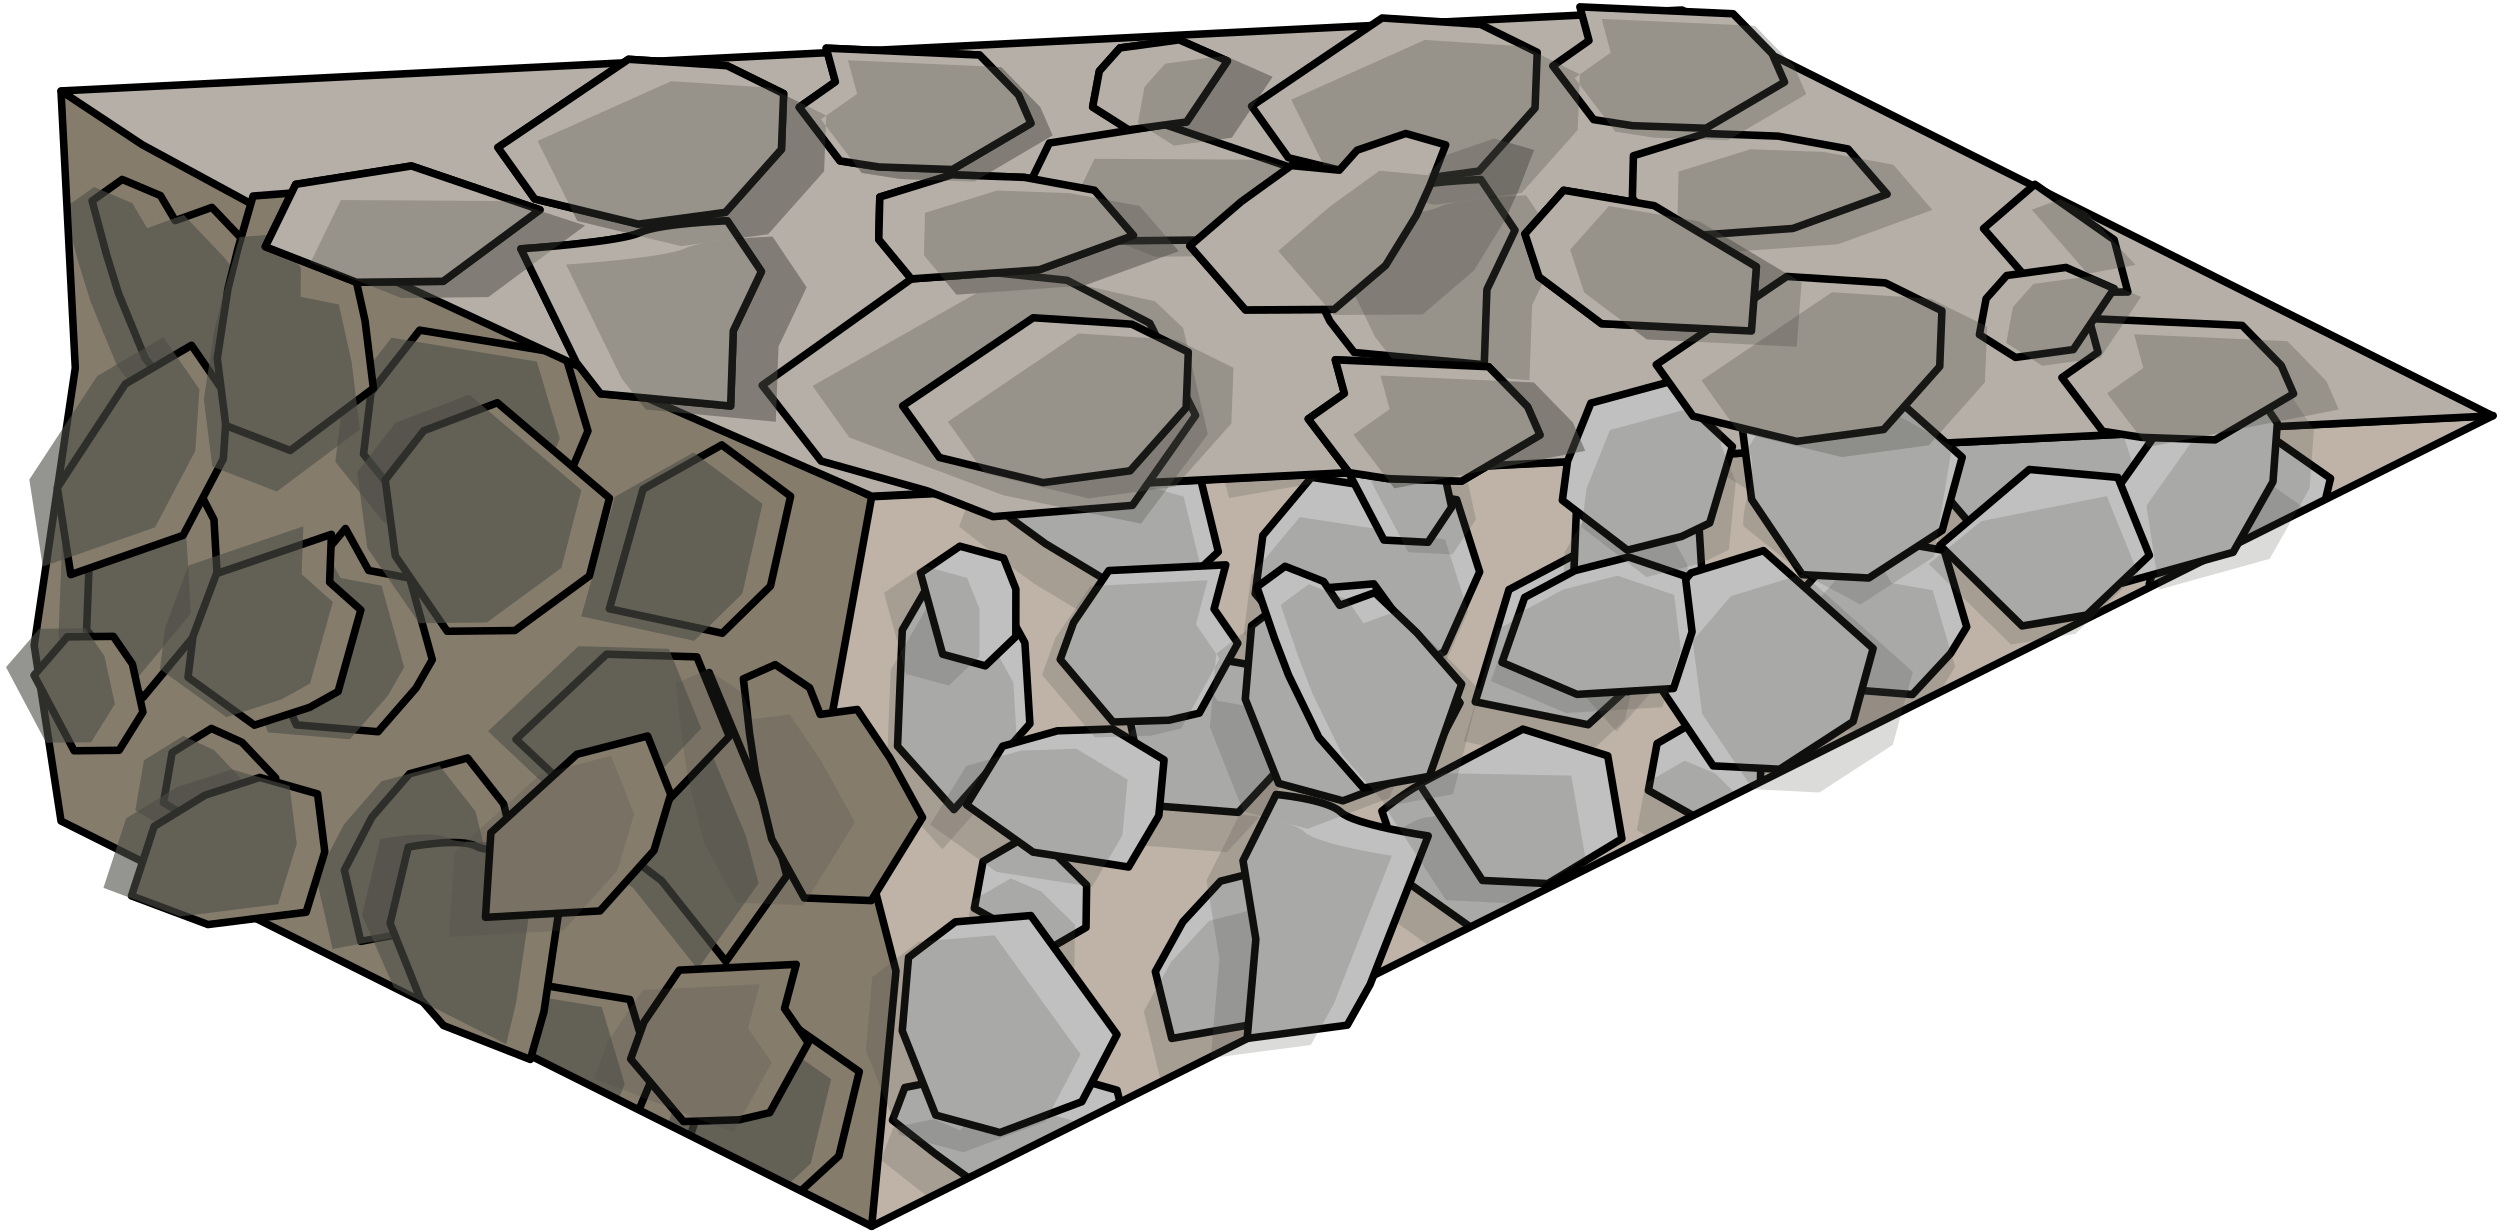 <?xml version="1.0" encoding="UTF-8" standalone="no"?><!DOCTYPE svg PUBLIC "-//W3C//DTD SVG 1.1//EN" "http://www.w3.org/Graphics/SVG/1.1/DTD/svg11.dtd"><svg width="100%" height="100%" viewBox="0 0 331 163" version="1.1" xmlns="http://www.w3.org/2000/svg" xmlns:xlink="http://www.w3.org/1999/xlink" xml:space="preserve" xmlns:serif="http://www.serif.com/" style="fill-rule:evenodd;clip-rule:evenodd;stroke-linecap:round;stroke-linejoin:round;stroke-miterlimit:1.5;"><g id="Stone_Ramp_LeftDown_low-angle1"><g><g><path d="M115.41,65.769l214.683,-10.744l-214.683,107.342c-30.26,-40.833 0,-96.598 0,-96.598Z" style="fill:#beb3a6;"/><clipPath id="_clip1"><path d="M115.41,65.769l214.683,-10.744l-214.683,107.342c-30.26,-40.833 0,-96.598 0,-96.598Z"/></clipPath><g clip-path="url(#_clip1)"><g><path d="M120.938,193.258l-7.471,-8.393l0.629,-15.381l4.861,-8.365l7.639,3.249l3.734,6.804l0.66,10.713l-10.052,11.373" style="fill:#c0c0c0;stroke:#000;stroke-width:1px;"/><path d="M144.478,162.973l6.48,-6.062l-3.057,-12.565l-8.623,-2.463l-7.622,-1.443l-2.977,3.95l-3.5,-1.489l-5.378,1.086l-1.634,4.32l5.651,4.448l4.24,3.09l7.817,4.704l8.603,2.424Z" style="fill:#c0c0c0;stroke:#000;stroke-width:1px;"/><path d="M181.465,169.278l7.62,-4.416l4.724,-10.592l-3.045,-9.558l-19.233,-2.963l-6.432,7.697l-1.006,7.708l6.329,7.428l11.043,4.696Z" style="fill:#c0c0c0;stroke:#000;stroke-width:1px;"/><path d="M203.241,132.818l8.068,-10.665l-1.706,-5.941l-8.575,-19.295c0,0 -7.897,5.94 -10.383,6.017c-2.485,0.076 -7.683,4.452 -7.683,4.452l3.152,9.269l8.6,6.112l8.527,10.051Z" style="fill:#c0c0c0;stroke:#000;stroke-width:1px;"/><path d="M155.138,137.49l10.639,-1.857l10.285,-7.605l-2.017,-7.626l-4.768,-5.692l-7.679,1.951l-4.985,5.388l-3.648,6.589l2.173,8.852" style="fill:#c0c0c0;stroke:#000;stroke-width:1px;"/><path d="M213.95,165.005l-9.119,-6.382l-10.414,5.505l-4.461,14.856l14.945,3.036l6.387,-5.869l2.662,-11.146" style="fill:#c0c0c0;stroke:#000;stroke-width:1px;"/><path d="M126.304,107.193l-7.47,-8.393l0.628,-15.381l4.862,-8.365l7.638,3.249l3.735,6.804l0.66,10.713l-10.053,11.373" style="fill:#c0c0c0;stroke:#000;stroke-width:1px;"/><path d="M138.723,125.725l-9.713,-5.467l1.145,-6.212l5.192,-3.008l4.056,1.725l4.47,4.429l-0.085,5.597l-5.065,2.936Z" style="fill:#c0c0c0;stroke:#000;stroke-width:1px;"/><path d="M169.006,102.13l-5.042,5.43l-10.806,-0.849l-2.237,-4.698l-1.606,-8.155l10.344,-11.542l3.07,5.211l5.436,0.956l2.991,10.126l-2.15,3.521" style="fill:#c0c0c0;stroke:#000;stroke-width:1px;"/><path d="M154.826,79.109l6.479,-6.062l-3.056,-12.564l-8.623,-2.464l-7.623,-1.443l-2.976,3.95l-3.5,-1.488l-5.379,1.085l-1.633,4.32l5.651,4.448l4.24,3.09l7.816,4.704l8.604,2.424Z" style="fill:#c0c0c0;stroke:#000;stroke-width:1px;"/><path d="M183.564,90.724l7.62,-4.416l4.724,-10.592l-3.045,-9.558l-19.234,-2.963l-6.431,7.697l-1.006,7.708l6.329,7.428l11.043,4.696Z" style="fill:#c0c0c0;stroke:#000;stroke-width:1px;"/><path d="M211.248,56.581l8.069,-10.665l-1.707,-5.942l-8.574,-19.294c0,0 -7.897,5.94 -10.383,6.016c-2.486,0.077 -7.683,4.453 -7.683,4.453l3.152,9.268l8.6,6.112l8.526,10.052Z" style="fill:#c0c0c0;stroke:#000;stroke-width:1px;"/><path d="M164.251,60.672l10.639,-1.857l10.285,-7.606l-2.017,-7.625l-4.768,-5.692l-7.679,1.95l-4.985,5.388l-3.648,6.589l2.173,8.853" style="fill:#c0c0c0;stroke:#000;stroke-width:1px;"/><path d="M219.317,78.94l-9.119,-6.382l-10.415,5.505l-4.461,14.855l14.945,3.037l6.388,-5.869l2.662,-11.146" style="fill:#c0c0c0;stroke:#000;stroke-width:1px;"/><path d="M131.824,217.061l-9.714,-5.467l1.146,-6.212l5.191,-3.008l4.057,1.725l4.47,4.429l-0.085,5.597l-5.065,2.936Zm30.283,-23.595l-5.042,5.43l-10.806,-0.849l-2.238,-4.698l-1.605,-8.155l10.344,-11.542l3.07,5.211l5.436,0.956l2.991,10.126l-2.15,3.521Zm-42.702,5.063l-7.471,-8.393l0.629,-15.381l4.861,-8.365l7.639,3.249l3.734,6.804l0.661,10.713l-10.053,11.373Zm93.013,-28.253l-2.662,11.146l-6.388,5.869l-14.945,-3.037l4.461,-14.855l10.415,-5.505l9.119,6.382Zm-32.486,4.273l7.621,-4.416l4.724,-10.592l-3.045,-9.558l-19.234,-2.963l-6.431,7.697l-1.006,7.708l6.329,7.428l11.042,4.696Zm-36.986,-6.305l6.48,-6.062l-3.057,-12.565l-8.623,-2.463l-7.622,-1.443l-2.977,3.95l-3.5,-1.489l-5.378,1.086l-1.634,4.32l5.651,4.448l4.24,3.09l7.816,4.704l8.604,2.424Zm10.659,-25.483l10.639,-1.857l10.285,-7.605l-2.016,-7.626l-4.769,-5.692l-7.679,1.951l-4.985,5.388l-3.648,6.589l2.173,8.852Zm48.103,-4.672l8.069,-10.665l-1.707,-5.941l-8.574,-19.295c0,0 -7.897,5.94 -10.383,6.017c-2.486,0.076 -7.683,4.452 -7.683,4.452l3.152,9.269l8.6,6.112l8.526,10.051Zm-64.518,-7.093l-9.713,-5.467l1.146,-6.212l5.191,-3.008l4.056,1.725l4.471,4.429l-0.085,5.597l-5.066,2.936Zm30.284,-23.595l-5.042,5.43l-10.806,-0.849l-2.238,-4.698l-1.605,-8.155l10.343,-11.542l3.071,5.211l5.436,0.956l2.99,10.126l-2.149,3.521Zm-42.702,5.063l-7.471,-8.393l0.629,-15.381l4.861,-8.365l7.639,3.249l3.734,6.804l0.66,10.713l-10.052,11.373Zm93.012,-28.253l-2.662,11.146l-6.387,5.869l-14.945,-3.037l4.461,-14.855l10.414,-5.505l9.119,6.382Zm-35.753,11.784l7.621,-4.416l4.724,-10.592l-3.046,-9.558l-19.233,-2.963l-6.432,7.697l-1.006,7.708l6.329,7.428l11.043,4.696Zm-28.738,-11.615l6.48,-6.062l-3.057,-12.564l-8.623,-2.464l-7.622,-1.443l-2.977,3.95l-3.5,-1.488l-5.378,1.085l-1.634,4.32l5.651,4.448l4.24,3.09l7.816,4.704l8.604,2.424Zm9.426,-18.437l10.639,-1.858l10.284,-7.605l-2.016,-7.625l-4.769,-5.692l-7.679,1.95l-4.985,5.388l-3.647,6.589l2.173,8.853Zm46.997,-4.091l8.068,-10.665l-1.706,-5.942l-8.575,-19.294c0,0 -7.897,5.94 -10.383,6.016c-2.485,0.077 -7.683,4.452 -7.683,4.452l3.152,9.269l8.6,6.112l8.527,10.052Z" style="fill:#4e4d47;fill-opacity:0.2;"/></g><g><path d="M210.18,177.654l-7.47,-8.393l0.628,-15.381l4.862,-8.364l7.638,3.248l3.735,6.804l0.66,10.713l-10.053,11.373" style="fill:#c0c0c0;stroke:#000;stroke-width:1px;"/><path d="M252.882,172.591l-5.042,5.43l-10.806,-0.848l-2.237,-4.699l-1.606,-8.155l10.344,-11.541l3.071,5.211l5.435,0.955l2.991,10.126l-2.15,3.521" style="fill:#c0c0c0;stroke:#000;stroke-width:1px;"/><path d="M233.721,147.369l6.48,-6.062l-3.057,-12.564l-8.623,-2.464l-7.622,-1.443l-2.977,3.95l-3.5,-1.488l-5.378,1.085l-1.634,4.32l5.651,4.448l4.24,3.09l7.816,4.704l8.604,2.424Z" style="fill:#c0c0c0;stroke:#000;stroke-width:1px;"/><path d="M270.708,153.675l7.62,-4.416l4.724,-10.593l-3.045,-9.557l-19.234,-2.964l-6.431,7.697l-1.006,7.709l6.329,7.427l11.043,4.697Z" style="fill:#c0c0c0;stroke:#000;stroke-width:1px;"/><path d="M292.483,117.214l8.069,-10.664l-1.707,-5.942l-8.574,-19.295c0,0 -7.897,5.94 -10.383,6.017c-2.486,0.077 -7.683,4.452 -7.683,4.452l3.152,9.269l8.6,6.112l8.526,10.051Z" style="fill:#c0c0c0;stroke:#000;stroke-width:1px;"/><path d="M244.381,121.886l10.639,-1.857l10.284,-7.605l-2.016,-7.626l-4.769,-5.691l-7.679,1.95l-4.985,5.388l-3.648,6.589l2.174,8.852" style="fill:#c0c0c0;stroke:#000;stroke-width:1px;"/><path d="M303.193,149.401l-9.119,-6.382l-10.415,5.505l-4.461,14.856l14.945,3.036l6.388,-5.869l2.662,-11.146" style="fill:#c0c0c0;stroke:#000;stroke-width:1px;"/><path d="M215.547,91.589l-7.471,-8.393l0.629,-15.381l4.861,-8.364l7.639,3.248l3.734,6.804l0.66,10.713l-10.052,11.373" style="fill:#c0c0c0;stroke:#000;stroke-width:1px;"/><path d="M227.965,110.121l-9.713,-5.467l1.146,-6.211l5.191,-3.009l4.057,1.725l4.47,4.43l-0.085,5.596l-5.066,2.936Z" style="fill:#c0c0c0;stroke:#000;stroke-width:1px;"/><path d="M258.249,86.526l-5.042,5.43l-10.806,-0.848l-2.238,-4.699l-1.605,-8.155l10.344,-11.541l3.07,5.211l5.436,0.955l2.99,10.126l-2.149,3.521" style="fill:#c0c0c0;stroke:#000;stroke-width:1px;"/><path d="M244.068,63.506l6.48,-6.063l-3.057,-12.564l-8.623,-2.464l-7.622,-1.443l-2.977,3.95l-3.5,-1.488l-5.378,1.085l-1.634,4.32l5.651,4.448l4.24,3.091l7.816,4.703l8.604,2.425Z" style="fill:#c0c0c0;stroke:#000;stroke-width:1px;"/><path d="M272.806,75.12l7.621,-4.416l4.724,-10.592l-3.045,-9.558l-19.234,-2.963l-6.432,7.697l-1.005,7.708l6.328,7.428l11.043,4.696Z" style="fill:#c0c0c0;stroke:#000;stroke-width:1px;"/><path d="M300.491,40.977l8.069,-10.665l-1.707,-5.942l-8.575,-19.294c0,0 -7.897,5.94 -10.382,6.017c-2.486,0.076 -7.683,4.452 -7.683,4.452l3.151,9.269l8.6,6.112l8.527,10.051Z" style="fill:#c0c0c0;stroke:#000;stroke-width:1px;"/><path d="M253.494,45.068l10.639,-1.857l10.285,-7.605l-2.017,-7.626l-4.768,-5.692l-7.68,1.95l-4.984,5.389l-3.648,6.588l2.173,8.853" style="fill:#c0c0c0;stroke:#000;stroke-width:1px;"/><path d="M308.56,63.336l-9.12,-6.382l-10.414,5.505l-4.461,14.856l14.945,3.036l6.387,-5.869l2.663,-11.146" style="fill:#c0c0c0;stroke:#000;stroke-width:1px;"/><path d="M221.066,201.457l-9.713,-5.467l1.146,-6.211l5.191,-3.009l4.057,1.725l4.47,4.43l-0.085,5.596l-5.066,2.936Zm30.284,-23.595l-5.042,5.43l-10.806,-0.848l-2.238,-4.699l-1.605,-8.155l10.343,-11.541l3.071,5.211l5.436,0.955l2.99,10.126l-2.149,3.521Zm-42.702,5.063l-7.471,-8.393l0.629,-15.381l4.861,-8.364l7.639,3.248l3.734,6.804l0.66,10.713l-10.052,11.373Zm93.012,-28.253l-2.662,11.146l-6.387,5.869l-14.945,-3.036l4.461,-14.856l10.414,-5.505l9.119,6.382Zm-32.485,4.274l7.62,-4.416l4.724,-10.593l-3.045,-9.557l-19.233,-2.964l-6.432,7.697l-1.006,7.709l6.329,7.427l11.043,4.697Zm-36.987,-6.306l6.48,-6.062l-3.056,-12.564l-8.623,-2.464l-7.623,-1.443l-2.976,3.95l-3.5,-1.488l-5.379,1.085l-1.634,4.32l5.651,4.448l4.24,3.09l7.817,4.704l8.603,2.424Zm10.66,-25.483l10.639,-1.857l10.285,-7.605l-2.017,-7.626l-4.768,-5.691l-7.679,1.95l-4.985,5.388l-3.648,6.589l2.173,8.852Zm48.103,-4.672l8.069,-10.664l-1.707,-5.942l-8.575,-19.295c0,0 -7.897,5.94 -10.382,6.017c-2.486,0.076 -7.683,4.452 -7.683,4.452l3.151,9.269l8.6,6.112l8.527,10.051Zm-64.518,-7.093l-9.713,-5.467l1.145,-6.211l5.192,-3.009l4.056,1.725l4.47,4.43l-0.084,5.596l-5.066,2.936Zm30.283,-23.595l-5.042,5.43l-10.806,-0.848l-2.237,-4.699l-1.606,-8.155l10.344,-11.541l3.071,5.211l5.435,0.955l2.991,10.126l-2.15,3.521Zm-42.702,5.063l-7.47,-8.393l0.628,-15.381l4.862,-8.365l7.638,3.249l3.735,6.804l0.66,10.713l-10.053,11.373Zm93.013,-28.253l-2.662,11.146l-6.388,5.869l-14.945,-3.036l4.461,-14.856l10.415,-5.505l9.119,6.382Zm-35.753,11.784l7.62,-4.416l4.724,-10.592l-3.045,-9.558l-19.233,-2.963l-6.432,7.697l-1.006,7.708l6.329,7.428l11.043,4.696Zm-28.738,-11.614l6.479,-6.063l-3.056,-12.564l-8.623,-2.464l-7.622,-1.443l-2.977,3.95l-3.5,-1.488l-5.378,1.085l-1.634,4.32l5.651,4.448l4.24,3.091l7.816,4.703l8.604,2.425Zm9.425,-18.438l10.639,-1.857l10.285,-7.606l-2.017,-7.625l-4.768,-5.692l-7.679,1.95l-4.985,5.389l-3.648,6.588l2.173,8.853Zm46.997,-4.091l8.069,-10.665l-1.707,-5.942l-8.574,-19.294c0,0 -7.897,5.94 -10.383,6.016c-2.486,0.077 -7.683,4.453 -7.683,4.453l3.152,9.269l8.6,6.112l8.526,10.051Z" style="fill:#4e4d47;fill-opacity:0.2;"/></g></g><path d="M115.41,65.769l214.683,-10.744l-214.683,107.342c-30.26,-40.833 0,-96.598 0,-96.598Z" style="fill:none;stroke:#000;stroke-width:1px;"/></g><path d="M8.078,12.103l107.332,53.666l-5.367,29.516l8.588,33.272l-3.221,33.81l-107.332,-53.666l-3.551,-23.241l5.441,-36.735l-1.89,-36.622" style="fill:#857c6c;"/><clipPath id="_clip2"><path d="M8.078,12.103l107.332,53.666l-5.367,29.516l8.588,33.272l-3.221,33.81l-107.332,-53.666l-3.551,-23.241l5.441,-36.735l-1.89,-36.622"/></clipPath><g clip-path="url(#_clip2)"><g><path d="M13.571,184.08l-7.471,-8.946l0.629,-16.394l4.861,-8.915l7.639,3.462l3.734,7.252l0.66,11.419l-10.052,12.122" style="fill:#857c6c;stroke:#000;stroke-width:1px;"/><path d="M56.273,178.683l-5.042,5.789l-10.806,-0.905l-2.238,-5.008l-1.605,-8.692l10.344,-12.302l3.07,5.554l5.436,1.018l2.99,10.794l-2.149,3.752" style="fill:#857c6c;stroke:#000;stroke-width:1px;"/><path d="M37.111,151.801l6.48,-6.462l-3.056,-13.392l-8.623,-2.626l-7.623,-1.538l-2.976,4.21l-3.5,-1.586l-5.379,1.157l-1.634,4.604l5.651,4.741l4.24,3.294l7.817,5.014l8.603,2.584Z" style="fill:#857c6c;stroke:#000;stroke-width:1px;"/><path d="M74.098,158.521l7.62,-4.707l4.724,-11.29l-3.045,-10.187l-19.233,-3.159l-6.432,8.204l-1.006,8.216l6.329,7.918l11.043,5.005Z" style="fill:#857c6c;stroke:#000;stroke-width:1px;"/><path d="M96.106,127.306l8.069,-11.367l-1.707,-6.333l-8.574,-20.566c0,0 -7.897,6.332 -10.383,6.413c-2.486,0.082 -7.683,4.746 -7.683,4.746l3.152,9.879l8.6,6.515l8.526,10.713Z" style="fill:#857c6c;stroke:#000;stroke-width:1px;"/><path d="M47.771,124.639l10.639,-1.979l10.285,-8.107l-2.017,-8.128l-4.768,-6.066l-7.679,2.079l-4.985,5.743l-3.648,7.022l2.173,9.436" style="fill:#857c6c;stroke:#000;stroke-width:1px;"/><path d="M113.77,141.884l-9.093,-6.35l-10.433,5.551l-4.516,14.884l14.93,2.979l6.408,-5.899l2.704,-11.165" style="fill:#857c6c;stroke:#000;stroke-width:1px;"/><path d="M18.937,92.346l-7.47,-8.946l0.628,-16.394l4.862,-8.915l7.638,3.462l3.735,7.252l0.66,11.419l-10.053,12.122" style="fill:#857c6c;stroke:#000;stroke-width:1px;"/><path d="M31.356,112.098l-9.713,-5.826l1.145,-6.621l5.192,-3.206l4.056,1.838l4.47,4.721l-0.084,5.966l-5.066,3.128Z" style="fill:#857c6c;stroke:#000;stroke-width:1px;"/><path d="M55.088,91.093l-5.042,5.788l-10.806,-0.905l-2.237,-5.008l-1.606,-8.692l10.344,-12.302l3.07,5.554l5.436,1.018l2.991,10.794l-2.15,3.753" style="fill:#857c6c;stroke:#000;stroke-width:1px;"/><path d="M24.786,54.486l9.014,-1.578l5.175,-12.724l-5.559,-7.096l-5.363,-5.631l-4.853,1.743l-1.958,-3.307l-5.069,-2.136l-3.979,2.835l1.911,7.124l1.585,5.131l3.529,8.589l5.567,7.05Z" style="fill:#857c6c;stroke:#000;stroke-width:1px;"/><path d="M65.499,73.054l7.621,-4.707l4.724,-11.29l-3.045,-10.187l-19.234,-3.158l-6.432,8.203l-1.005,8.217l6.328,7.917l11.043,5.005Z" style="fill:#857c6c;stroke:#000;stroke-width:1px;"/><path d="M101.24,27.925l8.069,-11.367l-1.706,-6.333l-8.575,-20.566c0,0 -7.897,6.332 -10.383,6.413c-2.486,0.082 -7.683,4.746 -7.683,4.746l3.152,9.879l8.6,6.515l8.526,10.713Z" style="fill:#857c6c;stroke:#000;stroke-width:1px;"/><path d="M53.138,32.905l10.639,-1.979l10.284,-8.107l-2.016,-8.128l-4.769,-6.066l-7.679,2.078l-4.985,5.744l-3.647,7.022l2.173,9.436" style="fill:#857c6c;stroke:#000;stroke-width:1px;"/><path d="M104.677,65.705l-9.12,-6.802l-10.414,5.867l-4.461,15.834l14.945,3.237l6.387,-6.256l2.663,-11.88" style="fill:#857c6c;stroke:#000;stroke-width:1px;"/></g><path d="M22.263,204.834l-9.714,-5.826l1.146,-6.621l5.191,-3.207l4.057,1.839l4.47,4.721l-0.085,5.966l-5.065,3.128Zm30.283,-25.149l-5.042,5.788l-10.806,-0.904l-2.238,-5.008l-1.605,-8.692l10.344,-12.302l3.07,5.554l5.436,1.018l2.991,10.793l-2.15,3.753Zm-42.702,5.397l-7.47,-8.946l0.628,-16.394l4.861,-8.916l7.639,3.463l3.735,7.252l0.66,11.419l-10.053,12.122Zm100.199,-42.196l-2.704,11.165l-6.408,5.899l-14.93,-2.979l4.516,-14.884l10.433,-5.551l9.093,6.35Zm-39.672,16.637l7.621,-4.707l4.724,-11.29l-3.045,-10.187l-19.234,-3.159l-6.431,8.204l-1.006,8.216l6.329,7.917l11.042,5.006Zm-36.986,-6.721l6.48,-6.461l-3.057,-13.392l-8.623,-2.626l-7.622,-1.538l-2.977,4.21l-3.5,-1.586l-5.378,1.157l-1.634,4.604l5.651,4.741l4.24,3.294l7.816,5.013l8.604,2.584Zm58.995,-24.494l8.068,-11.367l-1.706,-6.333l-8.575,-20.566c0,0 -7.897,6.331 -10.383,6.413c-2.485,0.082 -7.683,4.746 -7.683,4.746l3.152,9.879l8.6,6.515l8.527,10.713Zm-48.336,-2.667l10.639,-1.98l10.285,-8.106l-2.016,-8.128l-4.769,-6.066l-7.679,2.078l-4.985,5.744l-3.648,7.022l2.173,9.436Zm-16.415,-12.541l-9.713,-5.826l1.146,-6.621l5.191,-3.207l4.057,1.839l4.47,4.721l-0.085,5.965l-5.066,3.129Zm23.732,-21.006l-5.042,5.788l-10.805,-0.904l-2.238,-5.008l-1.605,-8.692l10.343,-12.302l3.071,5.554l5.435,1.018l2.991,10.793l-2.15,3.753Zm-36.15,1.254l-7.471,-8.946l0.629,-16.394l4.861,-8.916l7.639,3.463l3.734,7.252l0.66,11.419l-10.052,12.122Zm85.739,-26.641l-2.662,11.88l-6.388,6.256l-14.945,-3.237l4.461,-15.834l10.415,-5.867l9.119,6.802Zm-39.177,7.349l7.62,-4.707l4.724,-11.29l-3.045,-10.187l-19.234,-3.159l-6.431,8.204l-1.006,8.216l6.329,7.918l11.043,5.005Zm-40.714,-18.568l9.014,-1.578l5.175,-12.724l-5.559,-7.096l-5.363,-5.631l-4.853,1.742l-1.957,-3.306l-5.07,-2.136l-3.979,2.835l1.911,7.124l1.585,5.13l3.529,8.59l5.567,7.05Zm32.929,-25.797l6.062,2.236l10.285,-8.106l-2.017,-8.128l-4.768,-6.066l-7.679,2.078l-4.985,5.744l-3.648,7.022l6.75,5.22Zm43.526,-0.764l8.069,-11.367l-1.707,-6.333l-8.575,-20.566c0,0 -7.897,6.332 -10.382,6.413c-2.486,0.082 -7.684,4.746 -7.684,4.746l3.152,9.879l8.6,6.515l8.527,10.713Z" style="fill:#4e4d47;fill-opacity:0.6;"/></g><path d="M8.078,12.103l107.332,53.666l-5.367,29.516l8.588,33.272l-3.221,33.81l-107.332,-53.666l-3.551,-23.241l5.441,-36.735l-1.89,-36.622" style="fill:none;stroke:#000;stroke-width:1px;"/></g><path d="M330.026,55.059l-107.331,-53.733l-214.617,10.71l10.734,7.115l32.376,17.571l33.71,15.631l30.512,13.348l214.616,-10.642Z" style="fill:#b6afa7;stroke:#000;stroke-width:1px;"/><g><g><path d="M58.714,135.776l11.496,4.495l1.806,-6.305l3.268,-22.041c0,0 -10.031,1.348 -12.202,0.135c-2.172,-1.213 -9.03,0.1 -9.03,0.1l-2.399,10.089l4.005,10.018l3.056,3.509Z" style="fill:#857c6c;stroke:#000;stroke-width:1px;"/><path d="M17.407,118.616l10.134,3.795l12.993,-1.636l2.467,-8.003l-0.954,-7.657l-7.65,-2.182l-7.233,2.347l-6.749,4.133l-3.008,9.203" style="fill:#857c6c;stroke:#000;stroke-width:1px;"/><path d="M9.374,76.076l-1.783,-11.518l8.999,-13.718l8.765,-5.128l4.756,6.908l-0.544,8.139l-5.327,10.121l-14.866,5.196" style="fill:#857c6c;stroke:#000;stroke-width:1px;"/><path d="M9.818,99.404l-5.313,-10.004l4.398,-5.08l6.101,-0.067l2.526,3.668l1.393,6.351l-3.151,5.066l-5.954,0.066Z" style="fill:#857c6c;stroke:#000;stroke-width:1px;"/><path d="M40.986,93.658l-7.306,2.355l-8.789,-6.351l0.668,-5.444l3.11,-8.274l15.209,-5.199l-0.237,6.342l4.131,3.677l-3.008,10.788l-3.778,2.106" style="fill:#857c6c;stroke:#000;stroke-width:1px;"/><path d="M29.898,56.343l8.535,3.3l11,-8.229l-1.1,-8.946l-1.688,-7.591l-5.056,-1.012l0.03,-3.842l-3.241,-4.446l-4.871,0.375l-2.039,7.089l-1.29,5.212l-1.41,9.178l1.13,8.912Z" style="fill:#857c6c;stroke:#000;stroke-width:1px;"/><path d="M59.212,83.579l8.957,-0.099l9.872,-7.233l2.649,-10.297l-14.845,-12.631l-9.742,3.708l-5.102,6.519l1.336,10.047l6.875,9.986Z" style="fill:#857c6c;stroke:#000;stroke-width:1px;"/><path d="M96.563,97.501l-4.301,-10.532l-11.949,-0.349l-11.992,11.261l11.131,10.485l8.699,-2.062l8.412,-8.803" style="fill:#857c6c;stroke:#000;stroke-width:1px;"/></g><path d="M52.146,130.735l14.868,7.519l1.293,-5.353l3.268,-22.041c0,0 -10.031,1.348 -12.202,0.135c-2.172,-1.213 -9.03,0.1 -9.03,0.1l-2.399,10.089l4.202,9.551Zm-38.448,-13.184l10.134,3.795l12.993,-1.636l2.467,-8.003l-0.954,-7.657l-7.65,-2.182l-7.234,2.347l-6.748,4.133l-3.008,9.203Zm-7.589,-19.212l-5.313,-10.004l4.398,-5.08l6.101,-0.067l2.526,3.668l1.393,6.351l-3.151,5.066l-5.954,0.066Zm31.168,-5.746l-7.306,2.355l-8.789,-6.351l0.668,-5.444l3.11,-8.274l15.209,-5.199l-0.237,6.342l4.131,3.677l-3.008,10.788l-3.778,2.106Zm-31.612,-17.582l-1.783,-11.518l8.999,-13.718l8.764,-5.128l4.757,6.908l-0.544,8.139l-5.327,10.121l-14.866,5.196Zm87.189,21.425l-8.412,8.803l-8.699,2.062l-11.131,-10.485l11.992,-11.261l11.949,0.349l4.301,10.532Zm-37.351,-13.922l8.957,-0.099l9.872,-7.233l2.649,-10.297l-14.845,-12.631l-9.742,3.708l-5.102,6.519l1.335,10.047l6.876,9.986Zm-27.388,-20.738l8.535,3.3l10.999,-8.229l-1.1,-8.947l-1.688,-7.59l-5.056,-1.012l0.03,-3.843l-3.24,-4.445l-4.871,0.375l-2.04,7.089l-1.29,5.212l-1.41,9.178l1.131,8.912Z" style="fill:#4e4d47;fill-opacity:0.6;"/></g><g><path d="M64.277,121.453l0.717,-11.214l11.38,-10.366l9.366,-2.424l3.06,7.716l-2.213,7.44l-7.154,8.001l-15.156,0.847" style="fill:#857c6c;stroke:#000;stroke-width:1px;"/><path d="M97.9,148.26l-7.407,0.233l-6.993,-8.282l1.767,-4.894l4.671,-6.875l15.48,-0.759l-1.547,5.848l3.142,4.537l-5.098,9.245l-4.015,0.947" style="fill:#857c6c;stroke:#000;stroke-width:1px;"/><path d="M106.488,118.892l8.867,0.346l6.786,-11.008l-4.31,-7.864l-4.333,-6.435l-4.902,0.66l-1.402,-3.535l-4.553,-3.062l-4.221,1.876l0.81,7.145l0.783,5.188l2.151,8.866l4.324,7.823Z" style="fill:#857c6c;stroke:#000;stroke-width:1px;"/><path d="M123.884,147.637l8.498,2.315l10.854,-4.088l4.656,-8.885l-11.415,-15.761l-9.995,0.838l-6.19,4.704l-0.832,9.723l4.424,11.154Z" style="fill:#c0c0c0;stroke:#000;stroke-width:1px;"/><path d="M165.122,137.49l13.257,-1.76l3.025,-5.391l7.693,-19.663c0,0 -9.776,-1.44 -11.578,-3.154c-1.803,-1.713 -8.568,-2.333 -8.568,-2.333l-4.376,8.758l1.7,10.412l-1.153,13.131Z" style="fill:#c0c0c0;stroke:#000;stroke-width:1px;"/><path d="M127.981,106.567l8.8,6.26l12.639,1.967l4.005,-6.796l0.695,-7.392l-6.785,-4.09l-7.337,0.243l-7.25,2.038l-4.767,7.77" style="fill:#c0c0c0;stroke:#000;stroke-width:1px;"/><path d="M124.807,86.621l-2.942,-10.751l5.223,-3.552l5.789,1.577l1.625,4.097l-0.007,6.293l-4.039,3.875l-5.649,-1.539Z" style="fill:#c0c0c0;stroke:#000;stroke-width:1px;"/><path d="M154.773,95.36l-7.407,0.233l-6.994,-8.282l1.768,-4.894l4.671,-6.875l15.48,-0.759l-1.547,5.848l3.142,4.537l-5.098,9.246l-4.015,0.946" style="fill:#c0c0c0;stroke:#000;stroke-width:1px;"/><path d="M169.3,103.717l8.497,2.314l10.854,-4.087l4.656,-8.885l-11.415,-15.761l-9.995,0.837l-6.189,4.704l-0.833,9.723l4.425,11.155Z" style="fill:#c0c0c0;stroke:#000;stroke-width:1px;"/><path d="M214.739,111.043l-1.873,-10.972l-11.236,-3.536l-13.701,7.272l8.347,12.763l8.665,0.416l9.798,-5.943" style="fill:#c0c0c0;stroke:#000;stroke-width:1px;"/><path d="M97.089,149.929l-18.415,-7.102l1.768,-4.894l4.67,-6.875l15.48,-0.759l-1.547,5.847l3.142,4.537l-5.098,9.246Zm-37.637,-25.86l0.716,-11.214l11.38,-10.366l9.366,-2.424l3.06,7.716l-2.213,7.44l-7.154,8.001l-15.155,0.847Zm59.606,26.184l8.498,2.315l10.854,-4.088l4.656,-8.885l-11.415,-15.761l-9.995,0.838l-6.189,4.704l-0.833,9.723l4.424,11.154Zm-21.52,-30.735l8.867,0.346l6.786,-11.007l-4.31,-7.865l-4.333,-6.435l-4.902,0.661l-1.402,-3.536l-4.553,-3.061l-4.221,1.875l0.81,7.145l0.783,5.189l2.151,8.865l4.324,7.823Zm25.617,-10.336l8.8,6.261l12.639,1.967l4.005,-6.796l0.696,-7.392l-6.786,-4.09l-7.337,0.243l-7.25,2.038l-4.767,7.769Zm37.141,30.923l13.257,-1.759l3.025,-5.391l7.693,-19.663c0,0 -9.776,-1.44 -11.578,-3.154c-1.802,-1.714 -8.568,-2.333 -8.568,-2.333l-4.376,8.758l1.7,10.412l-1.153,13.13Zm-40.315,-50.868l-2.941,-10.751l5.222,-3.552l5.789,1.577l1.626,4.097l-0.007,6.293l-4.04,3.875l-5.649,-1.539Zm32.387,8.166l-7.407,0.232l-6.993,-8.281l1.768,-4.894l4.67,-6.875l15.48,-0.759l-1.547,5.847l3.142,4.537l-5.098,9.246l-4.015,0.947Zm57.545,16.256l-9.798,5.943l-8.664,-0.416l-8.348,-12.763l8.018,-4.053l16.919,0.317l1.873,10.972Zm-45.301,-6.236l8.498,2.315l10.854,-4.088l5.495,-13.836l-12.254,-10.81l-9.995,0.837l-6.189,4.704l-0.833,9.723l4.424,11.155Z" style="fill:#4e4d47;fill-opacity:0.2;"/></g><g><path d="M281.043,77.187l-1.698,-11.107l8.901,-12.56l8.632,-4.37l4.639,6.884l-0.572,7.74l-5.278,9.346l-14.624,4.067" style="fill:#c0c0c0;stroke:#000;stroke-width:1px;"/><path d="M180.508,104.337l8.736,-1.557l4.276,-12.204l-5.892,-6.761l-5.608,-5.36l-4.647,1.693l-2.126,-3.154l-5.102,-2.017l-3.723,2.734l2.319,6.807l1.874,4.901l3.996,8.201l5.897,6.717Z" style="fill:#c0c0c0;stroke:#000;stroke-width:1px;"/><path d="M226.826,101.403l8.797,0.444l9.729,-6.313l2.649,-9.675l-14.521,-12.957l-9.585,2.955l-5.04,5.919l1.265,9.676l6.706,9.951Z" style="fill:#c0c0c0;stroke:#000;stroke-width:1px;"/><path d="M198.869,87.702l9.935,4.235l12.767,-0.781l2.46,-7.494l-0.901,-7.371l-7.503,-2.544l-7.115,1.806l-6.647,3.541l-2.996,8.608" style="fill:#c0c0c0;stroke:#000;stroke-width:1px;"/><path d="M183.232,71.504l-5.172,-9.874l4.343,-4.587l5.992,0.303l2.464,3.656l1.338,6.148l-3.118,4.649l-5.847,-0.295Z" style="fill:#c0c0c0;stroke:#000;stroke-width:1px;"/><path d="M222.646,71.028l-7.186,1.81l-8.602,-6.595l0.68,-5.159l3.094,-7.714l14.959,-4.051l-0.261,6.043l4.04,3.76l-3.004,10.122l-3.72,1.784" style="fill:#c0c0c0;stroke:#000;stroke-width:1px;"/><path d="M238.623,76.085l8.796,0.445l9.729,-6.314l2.649,-9.675l-14.52,-12.956l-9.585,2.955l-5.04,5.918l1.265,9.676l6.706,9.951Z" style="fill:#c0c0c0;stroke:#000;stroke-width:1px;"/><path d="M284.579,73.528l-4.176,-10.318l-11.732,-1.052l-11.83,10.033l10.883,10.683l8.553,-1.446l8.302,-7.9" style="fill:#c0c0c0;stroke:#000;stroke-width:1px;"/><path d="M285.885,78.054l-1.697,-11.107l8.901,-12.559l8.631,-4.37l4.639,6.883l-0.571,7.74l-5.279,9.346l-14.624,4.067Zm-53.801,26.432l8.796,0.445l9.729,-6.314l2.649,-9.675l-14.52,-12.956l-9.585,2.955l-5.041,5.918l1.265,9.676l6.707,9.951Zm-48.438,2.229l8.736,-1.557l3.48,-13.839l-5.096,-5.126l-5.608,-5.36l-4.648,1.693l-2.125,-3.154l-5.103,-2.017l-3.722,2.734l2.319,6.807l1.874,4.901l3.996,8.201l5.897,6.717Zm13.75,-16.539l9.936,4.235l12.767,-0.781l2.46,-7.494l-0.901,-7.371l-7.504,-2.544l-7.114,1.806l-6.647,3.541l-2.997,8.608Zm-10.945,-17.063l-5.172,-9.873l4.343,-4.587l5.992,0.303l2.464,3.655l1.338,6.149l-3.118,4.649l-5.847,-0.296Zm38.724,1.476l-7.185,1.81l-8.602,-6.595l0.68,-5.159l3.093,-7.715l14.96,-4.05l-0.261,6.043l1.961,4.875l-0.926,9.007l-3.72,1.784Zm57.931,1.413l-8.301,7.9l-8.553,1.446l-10.883,-10.683l6.966,-5.674l16.596,-3.307l4.175,10.318Zm-44.368,-0.016l7.578,4.053l9.729,-6.313l2.41,-14.691l-14.281,-7.941l-9.586,2.955l-3.127,5.325c1.548,3.285 -0.873,7.055 -0.648,10.27l7.925,6.342Z" style="fill:#4e4d47;fill-opacity:0.2;"/></g><g><path d="M231.892,43.825l0.654,-8.5l-13.517,-8.091l-11.996,-2.039l-5.132,5.772l1.857,5.676l8.286,6.21l19.848,0.972" style="fill:#b6afa7;stroke:#000;stroke-width:1px;"/><path d="M183.773,63.373l9.725,0.338l10.395,-6.113l-1.632,-3.742l-5.175,-5.303l-20.288,-0.912l1.205,4.457l-4.786,3.364l5.4,7.107l5.156,0.804" style="fill:#b6afa7;stroke:#000;stroke-width:1px;"/><path d="M176.64,40.965l-11.732,0.069l-7.373,-8.477l6.8,-5.856l6.625,-4.774l6.365,0.607l2.351,-2.644l6.435,-2.217l5.294,1.511l-2.085,5.388l-1.771,3.909l-4.096,6.66l-6.813,5.824Z" style="fill:#b6afa7;stroke:#000;stroke-width:1px;"/><path d="M149.934,66.91l-18.471,1.498l-8.646,-3.402l-14.101,-3.962l-7.802,-10.025l22.154,-15.81l18.218,1.904l10.944,5.681l6.066,12.197l-8.362,11.919Z" style="fill:#b6afa7;stroke:#000;stroke-width:1px;"/><path d="M96.736,53.756l-17.217,-1.621l-3.218,-4.145l-7.335,-15.045c0,0 13.086,-0.875 15.705,-2.133c2.618,-1.257 11.621,-1.578 11.621,-1.578l4.518,6.722l-3.723,7.841l-0.351,9.959Z" style="fill:#b6afa7;stroke:#000;stroke-width:1px;"/><path d="M150.078,31.171l-12.487,4.544l-16.934,1.212l-4.309,-5.228l0.138,-5.609l9.523,-2.946l9.632,0.344l9.262,1.701l5.175,5.982" style="fill:#b6afa7;stroke:#000;stroke-width:1px;"/><path d="M157.101,16.15l5.407,-8.07l-6.375,-2.802l-7.852,1.067l-2.725,3.064l-0.888,4.762l4.771,3.019l7.662,-1.04Z" style="fill:#b6afa7;stroke:#000;stroke-width:1px;"/><path d="M116.374,22.107l9.725,0.338l10.395,-6.113l-1.632,-3.742l-5.175,-5.303l-20.288,-0.912l1.205,4.457l-4.786,3.364l5.4,7.107l5.156,0.804" style="fill:#b6afa7;stroke:#000;stroke-width:1px;"/><path d="M96.042,28.112l-11.526,1.566l-13.719,-3.33l-4.869,-6.824l17.286,-11.675l13.05,0.852l7.485,3.694l-0.288,7.374l-7.419,8.343Z" style="fill:#b6afa7;stroke:#000;stroke-width:1px;"/><path d="M35.128,32.663l4.031,-8.26l15.308,-2.43l17.017,5.801l-12.817,9.474l-11.476,0.125l-12.063,-4.71" style="fill:#b6afa7;stroke:#000;stroke-width:1px;"/><path d="M184.603,64.654l25.276,-4.971l-1.632,-3.742l-5.175,-5.304l-20.288,-0.912l1.205,4.458l-4.787,3.364l5.401,7.107Zm53.275,-18.744l0.653,-8.5l-13.517,-8.092l-11.995,-2.038l-5.132,5.771l1.857,5.677l8.286,6.21l19.848,0.972Zm-86.809,23.428l-18.191,-3.752l-20.432,-7.664l-4.869,-6.824l21.694,-12.274l14.306,-1.024l9.352,2.101l3.724,3.536l3.267,14.051l-8.851,11.85Zm37.274,-27.703l-11.732,0.068l-7.373,-8.476l6.8,-5.856l6.625,-4.774l6.365,0.606l2.351,-2.644l6.435,-2.217l5.294,1.511l-2.085,5.389l-1.771,3.908l-4.096,6.66l-6.813,5.825Zm-32.279,-8.379l-12.487,4.544l-16.934,1.212l-4.309,-5.229l0.137,-5.608l9.524,-2.946l9.632,0.344l9.262,1.7l5.175,5.983Zm-53.343,22.585l-17.216,-1.621l-3.218,-4.145l-7.335,-15.045c0,0 13.086,-0.876 15.705,-2.133c2.618,-1.258 11.621,-1.579 11.621,-1.579l4.517,6.722l-3.722,7.841l-0.352,9.96Zm60.366,-37.607l5.407,-8.069l-6.375,-2.802l-7.853,1.066l-2.725,3.065l-0.887,4.761l4.771,3.02l7.662,-1.041Zm-43.836,5.471l9.726,0.338l10.394,-6.113l-1.632,-3.742l-5.175,-5.303l-20.288,-0.913l1.206,4.458l-4.787,3.364l5.401,7.107l5.155,0.804Zm-78.138,11.042l12.064,4.711l11.475,-0.125l12.818,-9.475l-9.987,-3.241l-22.339,-0.13l-4.031,8.26Zm60.577,-3.728l-11.526,1.566l-13.719,-3.33l-5.269,-10.588l17.685,-7.912l13.051,0.852l7.484,3.694l-0.288,7.375l-7.418,8.343Z" style="fill:#4e4d47;fill-opacity:0.3;"/></g><g><path d="M283.55,57.907l9.726,0.337l10.395,-6.112l-1.632,-3.742l-5.175,-5.304l-20.288,-0.912l1.205,4.458l-4.787,3.364l5.401,7.107l5.155,0.804" style="fill:#b6afa7;stroke:#000;stroke-width:1px;"/><path d="M281.727,38.665l-11.732,0.068l-7.374,-8.476l6.8,-5.856l10.493,7.347l1.813,6.917Z" style="fill:#b6afa7;stroke:#000;stroke-width:1px;"/><path d="M249.402,56.868l-11.526,1.566l-13.719,-3.33l-4.869,-6.824l17.286,-11.676l13.05,0.852l7.485,3.695l-0.288,7.374l-7.419,8.343Z" style="fill:#b6afa7;stroke:#000;stroke-width:1px;"/><path d="M196.513,48.29l-17.216,-1.621l-3.218,-4.145l-7.335,-15.045c0,0 13.086,-0.876 15.705,-2.133c2.618,-1.258 11.621,-1.579 11.621,-1.579l4.517,6.722l-3.722,7.841l-0.352,9.96Z" style="fill:#b6afa7;stroke:#000;stroke-width:1px;"/><path d="M249.856,25.705l-12.487,4.544l-16.934,1.212l-4.309,-5.229l0.137,-5.608l9.524,-2.946l9.632,0.344l9.262,1.7l5.175,5.983" style="fill:#b6afa7;stroke:#000;stroke-width:1px;"/><path d="M274.506,46.282l5.408,-8.07l-6.376,-2.801l-7.852,1.066l-2.725,3.065l-0.887,4.761l4.77,3.02l7.662,-1.041Z" style="fill:#b6afa7;stroke:#000;stroke-width:1px;"/><path d="M216.151,16.641l9.726,0.337l10.395,-6.112l-1.633,-3.742l-5.174,-5.304l-20.288,-0.912l1.205,4.458l-4.787,3.364l5.401,7.107l5.155,0.804" style="fill:#b6afa7;stroke:#000;stroke-width:1px;"/><path d="M195.82,22.646l-11.526,1.566l-13.719,-3.33l-4.869,-6.824l17.286,-11.676l13.05,0.852l7.485,3.695l-0.288,7.374l-7.419,8.343Z" style="fill:#b6afa7;stroke:#000;stroke-width:1px;"/><path d="M134.905,27.196l4.031,-8.26l15.309,-2.43l17.017,5.801l-12.818,9.475l-11.475,0.125l-12.064,-4.711" style="fill:#b6afa7;stroke:#000;stroke-width:1px;"/><path d="M284.381,59.187l25.275,-4.971l-1.632,-3.742l-5.175,-5.303l-20.288,-0.912l1.206,4.458l-4.787,3.364l5.401,7.106Zm-28.993,-0.234l-11.526,1.565l-13.719,-3.329l-4.869,-6.824l17.286,-11.676l13.05,0.852l7.485,3.694l-0.288,7.375l-7.419,8.343Zm20.972,-30.794l6.361,6.908l-6.332,1.169l-7.373,-8.476l3.774,-1.386l3.57,1.785Zm-20.518,-0.37l-12.488,4.544l-16.933,1.213l-4.309,-5.229l0.137,-5.609l9.524,-2.946l9.631,0.345l9.263,1.7l5.175,5.982Zm-53.343,22.585l-17.216,-1.621l-3.219,-4.145l-7.334,-15.044c0,0 13.086,-0.876 15.705,-2.134c2.618,-1.257 11.621,-1.578 11.621,-1.578l4.517,6.722l-3.723,7.841l-0.351,9.959Zm75.561,-2.985l5.407,-8.07l-6.375,-2.802l-7.853,1.067l-2.725,3.064l-0.887,4.762l4.771,3.019l7.662,-1.04Zm-59.031,-29.15l9.726,0.337l10.394,-6.113l-1.632,-3.741l-5.175,-5.304l-20.288,-0.912l1.205,4.458l-4.786,3.364l5.4,7.107l5.156,0.804Zm-78.138,11.042l12.064,4.711l11.475,-0.126l12.817,-9.474l-9.986,-3.242l-22.339,-0.129l-4.031,8.26Zm60.577,-3.729l-11.527,1.566l-13.718,-3.33l-5.269,-10.588l17.685,-7.911l13.051,0.852l7.484,3.694l-0.288,7.374l-7.418,8.343Z" style="fill:#4e4d47;fill-opacity:0.3;"/></g><g><path d="M231.892,43.825l0.654,-8.5l-13.517,-8.091l-11.996,-2.039l-5.132,5.772l1.857,5.676l8.286,6.21l19.848,0.972" style="fill:#b6afa7;stroke:#000;stroke-width:1px;"/><path d="M183.773,63.373l9.725,0.338l10.395,-6.113l-1.632,-3.742l-5.175,-5.303l-20.288,-0.912l1.205,4.457l-4.786,3.364l5.4,7.107l5.156,0.804" style="fill:#b6afa7;stroke:#000;stroke-width:1px;"/><path d="M176.64,40.965l-11.732,0.069l-7.373,-8.477l6.8,-5.856l6.625,-4.774l6.365,0.607l2.351,-2.644l6.435,-2.217l5.294,1.511l-2.085,5.388l-1.771,3.909l-4.096,6.66l-6.813,5.824Z" style="fill:#b6afa7;stroke:#000;stroke-width:1px;"/><path d="M149.625,62.335l-11.527,1.565l-13.718,-3.329l-4.869,-6.825l17.285,-11.675l13.051,0.852l7.484,3.694l-0.288,7.375l-7.418,8.343Z" style="fill:#b6afa7;stroke:#000;stroke-width:1px;"/><path d="M96.736,53.756l-17.217,-1.621l-3.218,-4.145l-7.335,-15.045c0,0 13.086,-0.875 15.705,-2.133c2.618,-1.257 11.621,-1.578 11.621,-1.578l4.518,6.722l-3.723,7.841l-0.351,9.959Z" style="fill:#b6afa7;stroke:#000;stroke-width:1px;"/><path d="M150.078,31.171l-12.487,4.544l-16.934,1.212l-4.309,-5.228l0.138,-5.609l9.523,-2.946l9.632,0.344l9.262,1.701l5.175,5.982" style="fill:#b6afa7;stroke:#000;stroke-width:1px;"/><path d="M157.101,16.15l5.407,-8.07l-6.375,-2.802l-7.852,1.067l-2.725,3.064l-0.888,4.762l4.771,3.019l7.662,-1.04Z" style="fill:#b6afa7;stroke:#000;stroke-width:1px;"/><path d="M116.374,22.107l9.725,0.338l10.395,-6.113l-1.632,-3.742l-5.175,-5.303l-20.288,-0.912l1.205,4.457l-4.786,3.364l5.4,7.107l5.156,0.804" style="fill:#b6afa7;stroke:#000;stroke-width:1px;"/><path d="M96.042,28.112l-11.526,1.566l-13.719,-3.33l-4.869,-6.824l17.286,-11.675l13.05,0.852l7.485,3.694l-0.288,7.374l-7.419,8.343Z" style="fill:#b6afa7;stroke:#000;stroke-width:1px;"/><path d="M35.128,32.663l4.031,-8.26l15.308,-2.43l17.017,5.801l-12.817,9.474l-11.476,0.125l-12.063,-4.71" style="fill:#b6afa7;stroke:#000;stroke-width:1px;"/><path d="M184.603,64.654l25.276,-4.971l-1.632,-3.742l-5.175,-5.304l-20.288,-0.912l1.205,4.458l-4.787,3.364l5.401,7.107Zm53.275,-18.744l0.653,-8.5l-13.517,-8.092l-11.995,-2.038l-5.132,5.771l1.857,5.677l8.286,6.21l19.848,0.972Zm-82.268,18.509l-11.526,1.566l-13.719,-3.33l-4.869,-6.824l17.286,-11.676l13.05,0.852l7.485,3.695l-0.288,7.374l-7.419,8.343Zm32.733,-22.784l-11.732,0.068l-7.373,-8.476l6.8,-5.856l6.625,-4.774l6.365,0.606l2.351,-2.644l6.435,-2.217l5.294,1.511l-2.085,5.389l-1.771,3.908l-4.096,6.66l-6.813,5.825Zm-32.279,-8.379l-12.487,4.544l-16.934,1.212l-4.309,-5.229l0.137,-5.608l9.524,-2.946l9.632,0.344l9.262,1.7l5.175,5.983Zm-53.343,22.585l-17.216,-1.621l-3.218,-4.145l-7.335,-15.045c0,0 13.086,-0.876 15.705,-2.133c2.618,-1.258 11.621,-1.579 11.621,-1.579l4.517,6.722l-3.722,7.841l-0.352,9.96Zm60.366,-37.607l5.407,-8.069l-6.375,-2.802l-7.853,1.066l-2.725,3.065l-0.887,4.761l4.771,3.02l7.662,-1.041Zm-43.836,5.471l9.726,0.338l10.394,-6.113l-1.632,-3.742l-5.175,-5.303l-20.288,-0.913l1.206,4.458l-4.787,3.364l5.401,7.107l5.155,0.804Zm-78.138,11.042l12.064,4.711l11.475,-0.125l12.818,-9.475l-9.987,-3.241l-22.339,-0.13l-4.031,8.26Zm60.577,-3.728l-11.526,1.566l-13.719,-3.33l-5.269,-10.588l17.685,-7.912l13.051,0.852l7.484,3.694l-0.288,7.375l-7.418,8.343Z" style="fill:#4e4d47;fill-opacity:0.3;"/></g></g></svg>